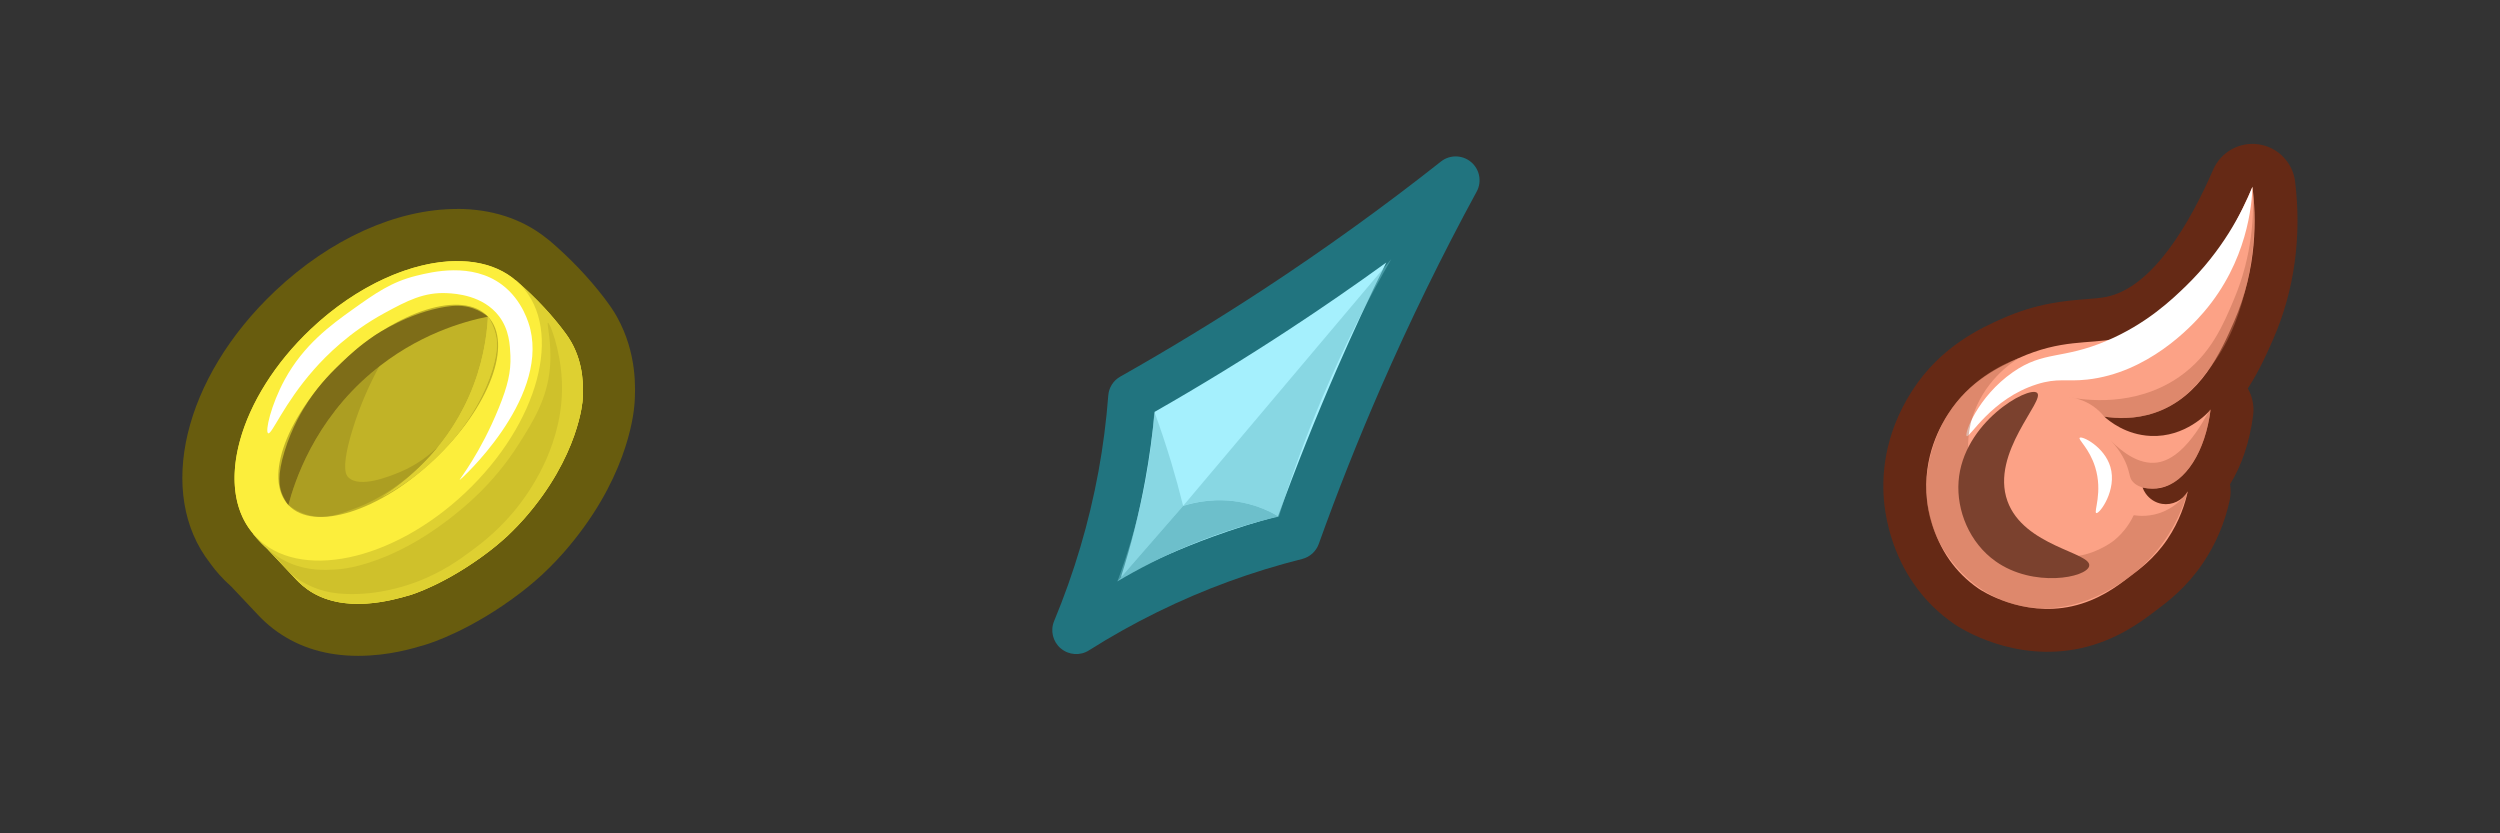 <?xml version="1.0" encoding="UTF-8"?>
<svg id="Layer_1" data-name="Layer 1" xmlns="http://www.w3.org/2000/svg" viewBox="0 0 432 144">
  <rect x="0" y="0" width="432" height="144" fill="#333333" stroke="none"/>
  <defs>
    <style>
      .cls-1, .cls-2 {
        fill: #7e6d18;
      }

      .cls-3 {
        fill: #fff;
      }

      .cls-4 {
        fill: #a5f0fd;
      }

      .cls-5, .cls-6 {
        fill: #c1b327;
      }

      .cls-7 {
        fill: #fca286;
      }

      .cls-6, .cls-8, .cls-9 {
        opacity: .5;
      }

      .cls-10 {
        fill: #7b412e;
      }

      .cls-8 {
        fill: #c06f53;
      }

      .cls-2 {
        opacity: .3;
      }

      .cls-11 {
        fill: #fcee3c;
      }

      .cls-9, .cls-12 {
        fill: #6dbfcb;
      }

      .cls-13 {
        fill: #652915;
      }

      .cls-14 {
        fill: #21747f;
      }

      .cls-15 {
        fill: #685c0e;
      }
    </style>
  </defs>
  <g>
    <g>
      <path class="cls-7" d="M333.86,98.94c-3.27-4.63-4.25-9.5-4.55-12-.49-4.18-.16-10.6,4.21-17.42,4.37-6.8,10.51-9.55,13.81-11.03,5.6-2.5,9.92-2.84,13.39-3.11,1.48-.11,2.76-.21,3.97-.46,7.72-1.55,14.84-9.67,21.14-24.14,.67-1.53,2.28-2.43,3.93-2.19,1.03,.15,1.92,.72,2.49,1.53,.34,.49,.57,1.06,.65,1.68,1.09,8.82-.11,17.54-3.47,25.22-1.28,2.91-3.01,6.88-5.81,10.44,.56,.28,1.03,.69,1.38,1.18,.52,.74,.77,1.66,.65,2.61-.61,4.82-2.16,8.89-4.39,11.82,.43,.77,.59,1.69,.39,2.61-.76,3.46-2.14,6.68-4.1,9.57-2.49,3.67-5.25,5.75-7.27,7.27l-.39,.3c-2.01,1.52-5.73,4.35-11.08,5.53-10.05,2.23-18.12-2.99-19.01-3.59-2.33-1.59-4.33-3.55-5.95-5.85Z"/>
      <path class="cls-13" d="M389.23,32.28c.65,5.22,.88,13.98-3.18,23.28-2.23,5.1-5.71,13.06-13.72,15.77-3.47,1.17-6.65,.98-8.71,.66,.86,.77,3.71,3.14,8.01,3.34,6.01,.27,9.85-3.95,10.36-4.53-.91,7.18-4.28,12.6-8.67,13.51-.81,.17-1.85,.22-3.09-.07,.14,.38,.32,.73,.55,1.05,.67,.94,1.68,1.6,2.83,1.78,1.74,.28,3.52-.58,4.44-2.16-.43,1.98-1.37,5.07-3.54,8.29-2.3,3.4-4.92,5.25-6.83,6.7-1.85,1.4-5.09,3.86-9.64,4.86-8.63,1.91-15.73-2.76-16.13-3.04-2.14-1.46-3.77-3.17-5.01-4.92-3.01-4.27-3.71-8.75-3.9-10.3-.91-7.69,2.6-13.35,3.65-14.98,3.71-5.78,8.94-8.19,12.2-9.65,7.3-3.27,12.01-2.4,16.58-3.31,6.56-1.32,15.32-6.82,23.81-26.29m6.05-4.27c-1.15-1.62-2.93-2.76-4.99-3.06-3.3-.48-6.52,1.31-7.86,4.37-3.98,9.14-10.42,20.37-18.47,21.99-.99,.2-2.17,.29-3.53,.4-3.56,.28-8.43,.65-14.62,3.42-3.39,1.52-10.45,4.68-15.41,12.41-4.97,7.74-5.34,15.07-4.77,19.85,.34,2.84,1.46,8.4,5.2,13.7,1.88,2.66,4.2,4.94,6.88,6.77,1.02,.7,10.31,6.71,21.9,4.15,6.13-1.36,10.44-4.62,12.51-6.19l.39-.29c2.1-1.58,5.27-3.97,8.11-8.16,2.22-3.28,3.79-6.94,4.65-10.86,.21-.95,.22-1.91,.07-2.82,2.01-3.24,3.4-7.3,3.99-11.94,.21-1.64-.14-3.25-.92-4.61,2.04-3.15,3.41-6.28,4.42-8.6,3.62-8.28,4.92-17.68,3.75-27.16-.15-1.24-.61-2.39-1.3-3.36h0Z"/>
    </g>
    <path class="cls-3" d="M389.23,32.28c-.11,3.02-.86,12.85-8.42,21.66-2.34,2.73-9.76,10.51-20.15,11.65-3.69,.4-5.1-.32-8.68,.81-7.92,2.49-11.64,9.35-12.14,8.96-.46-.36,1.88-6.8,7.99-11.05,5.41-3.76,8.47-2.13,16.19-5.41,6.9-2.93,11.31-7.15,13.75-9.52,6.17-6.01,9.58-12.5,11.46-17.11Z"/>
    <path class="cls-8" d="M340.69,72.55c-.23,.82-2.06,7.72,1.99,14.42,3.49,5.77,10.37,10.04,16.49,9.08,3.55-.56,6.14-2.66,6.14-2.66,1.9-1.55,2.91-3.32,3.4-4.36,.83,.13,2.92,.35,5.26-.68,2.36-1.04,3.61-2.74,4.07-3.44-.71,2.51-3.13,9.81-10.38,14.99-2.21,1.58-10.16,7.25-19.82,4.46-8.9-2.58-12.65-10.43-13.14-11.5-4.45-9.75,.49-18.84,1.32-20.31,4.12-7.26,10.87-9.96,12.83-10.66-1.23,.76-6.27,4.05-8.15,10.67Z"/>
    <path class="cls-10" d="M351.99,67.87c-1.5-1.21-12.82,5.13-13.55,15.33-.36,4.99,1.85,10.58,6.42,13.81,6.5,4.59,15.71,2.83,16.15,.8,.51-2.35-11.32-3.37-14.13-11.24-2.98-8.34,6.68-17.44,5.11-18.7Z"/>
    <path class="cls-8" d="M364.7,76.1c2.09,2.1,4.96,4.23,8.02,3.83,5.63-.74,9.38-10.23,9.25-9.13-.22,1.87-.99,6.72-3.93,10.34-1.39,1.72-2.55,2.43-3.59,2.81-1.84,.67-4.58,.77-5.89-.7-.56-.63-.48-1.13-.87-2.33-.41-1.28-1.22-2.99-2.99-4.83Z"/>
    <path class="cls-8" d="M389.23,32.28c.86,7.65-.2,13.77-1.16,17.57-.87,3.42-2.21,8.47-6.14,13.66-2.06,2.72-4.46,5.8-8.84,7.54-3.95,1.56-7.57,1.26-9.48,.95-.43-.55-1.07-1.23-1.98-1.85-1.61-1.1-3.2-1.41-4.08-1.51,2.5,.47,11.29,1.82,18.98-3.49,5.59-3.86,7.76-9.34,9.46-13.33,3.28-7.71,3.54-14.87,3.24-19.54Z"/>
    <path class="cls-3" d="M359.37,75.65c.39-.38,4.26,1.52,5.3,5.02,1.19,3.99-1.86,8.16-2.43,7.99-.5-.15,1.16-3.61-.2-7.96-1-3.21-2.98-4.75-2.67-5.05Z"/>
  </g>
  <g>
    <g>
      <path class="cls-11" d="M61.86,108.84c-4.4,0-8.21-1.12-11.33-3.33-.71-.51-1.4-1.07-2.03-1.69-.24-.23-.41-.41-.48-.48-.51-.53-2.56-2.72-4.42-4.7l-.43-.46c-1.14-1-2.21-2.14-3.03-3.26-.07-.09-.13-.18-.19-.27-7.89-9.96-3.28-27.85,10.7-41.06,8.59-8.12,19.19-12.96,28.36-12.96,4.91,0,9.22,1.39,12.53,4.02,.18,.12,.36,.25,.52,.39,3.33,2.85,6.26,5.92,8.7,9.11,1.11,1.44,1.57,2.21,1.92,2.82,2.9,5.2,2.62,10.25,2.49,12.41-.03,.46-.76,11.39-11.28,23.3-1.53,1.73-3.17,3.26-3.24,3.32-.06,.06-1.62,1.5-3.42,2.87-6.11,4.66-12.18,7.45-15.04,8.22v.04c-1.9,.56-5.87,1.73-10.33,1.73h0Z"/>
      <path class="cls-15" d="M79,45.13c3.97,0,7.48,1.09,10.1,3.35,0,0,.02-.02,.02-.02,3.85,3.3,6.42,6.29,8.06,8.43,.94,1.22,1.3,1.82,1.56,2.28,2.22,3.98,2.04,7.92,1.93,9.95,0,0-.55,9.7-10.16,20.58-1.4,1.58-2.92,3-2.92,3,0,0-1.45,1.34-3.09,2.59-7.52,5.74-13.57,7.52-13.57,7.52-1.77,.52-5.26,1.54-9.07,1.54-2.93,0-6.05-.6-8.73-2.5-.62-.44-1.12-.88-1.5-1.25-.17-.16-.29-.29-.34-.34-.51-.54-2.57-2.72-4.42-4.69-.21-.23-.41-.44-.6-.64,0,0,0,0,0,0-.78-.83-1.47-1.57-1.96-2.09-.01-.01-.03-.02-.04-.04,.39,.42,1.02,1.09,1.99,2.11-1.59-1.35-2.46-2.6-2.55-2.71,.02,.03,.1,.11,.26,.28-.01-.01-.02-.03-.03-.04-.1-.11-.18-.19-.24-.25,0,0,0,0,0,0,0,0,0,0,0,0,0,0,.01-.01,.02-.02-6.78-7.96-2.43-23.58,9.99-35.32,8.05-7.61,17.53-11.73,25.27-11.73m-35.28,47.07s0,0,0,0c0,0,0,0,0,0,0,0,0,0,0,0m2.56,2.72h0m32.72-58.8s0,0,0,0c-10.44,0-21.91,5.17-31.45,14.19-15.88,15.01-20.6,35.01-11.24,46.99,.06,.09,.13,.19,.2,.28,.71,.97,1.87,2.37,3.53,3.84l.29,.31c1.86,1.98,3.93,4.18,4.45,4.72,.09,.09,.3,.31,.59,.59,.8,.78,1.66,1.5,2.57,2.14,3.9,2.76,8.58,4.16,13.94,4.16s9.5-1.29,11.61-1.91c.82-.24,7.96-2.48,16.5-9,1.91-1.46,3.56-2.97,3.74-3.14,.2-.19,1.92-1.79,3.56-3.65,10.87-12.31,12.22-23.54,12.39-26.03h0c.13-2.33,.48-8.51-3.05-14.85-.58-1.04-1.24-2.01-2.28-3.37-2.64-3.44-5.78-6.74-9.35-9.79-.26-.22-.52-.42-.79-.61-4.09-3.2-9.32-4.88-15.19-4.88h0Z"/>
    </g>
    <g>
      <path class="cls-11" d="M87.59,92.69s-1.45,1.34-3.09,2.59c-7.52,5.74-13.57,7.52-13.57,7.52-3.13,.92-11.63,3.41-17.8-.96-.62-.44-1.12-.88-1.5-1.25-.17-.16-.29-.29-.34-.34-.92-.97-6.77-7.2-7.57-8.05,15.14-14.58,30.27-29.16,45.41-43.75,3.85,3.3,6.42,6.29,8.06,8.43,.94,1.22,1.3,1.82,1.56,2.28,2.22,3.98,2.04,7.92,1.93,9.95,0,0-.55,9.7-10.16,20.58-1.4,1.58-2.92,3-2.92,3Z"/>
      <path class="cls-6" d="M87.59,92.69s-1.45,1.34-3.09,2.59c-7.52,5.74-13.57,7.52-13.57,7.52-3.13,.92-11.63,3.41-17.8-.96-.62-.44-1.12-.88-1.5-1.25-.17-.16-.29-.29-.34-.34-.92-.97-6.77-7.2-7.57-8.05,15.14-14.58,30.27-29.16,45.41-43.75,3.85,3.3,6.42,6.29,8.06,8.43,.94,1.22,1.3,1.82,1.56,2.28,2.22,3.98,2.04,7.92,1.93,9.95,0,0-.55,9.7-10.16,20.58-1.4,1.58-2.92,3-2.92,3Z"/>
      <ellipse class="cls-11" cx="67.08" cy="70.99" rx="31.57" ry="19.43" transform="translate(-30.43 65.47) rotate(-43.38)"/>
      <ellipse class="cls-5" cx="67.08" cy="70.99" rx="23.72" ry="11.58" transform="translate(-30.43 65.47) rotate(-43.38)"/>
      <path class="cls-1" d="M49.84,87.28c-.31-.4-.73-1.01-1.07-1.84-.54-1.34-.88-3.29,.41-7.47,1.28-4.19,3.15-7.21,4.09-8.62,2.13-3.2,4.28-5.27,5.85-6.77,1.23-1.18,2.96-2.81,5.52-4.54,.52-.35,6.05-4.02,12.35-5.02,1.44-.23,3-.33,4.72,.25,1.19,.41,2.06,1.01,2.6,1.44-4.11,.83-12.24,3.06-20.06,9.66-10.02,8.46-13.36,18.92-14.42,22.92Z"/>
      <path class="cls-11" d="M84.32,54.7c.48,.74,1.12,1.94,1.41,3.5,.15,.78,.45,2.86-1.15,7.19-.52,1.41-1.6,4.02-3.73,7.19-.91,1.35-3.18,4.55-6.97,7.87-1.86,1.63-4.48,3.62-7.9,5.45,3.38-2.17,10.67-7.53,15.03-17.33,2.42-5.45,3.13-10.43,3.31-13.87Z"/>
      <path class="cls-6" d="M84.32,54.7c.48,.74,1.12,1.94,1.41,3.5,.15,.78,.45,2.86-1.15,7.19-.52,1.41-1.6,4.02-3.73,7.19-.91,1.35-3.18,4.55-6.97,7.87-1.86,1.63-4.48,3.62-7.9,5.45,3.38-2.17,10.67-7.53,15.03-17.33,2.42-5.45,3.13-10.43,3.31-13.87Z"/>
      <path class="cls-6" d="M43.72,92.2s2.27,3.36,6.39,5.12c3.12,1.33,6.04,1.2,7.9,1.09,.94-.05,3.83-.28,8.51-2.19,1.85-.76,5.99-2.6,10.96-6.43,2.57-1.99,7.71-6.03,12.16-13.05,2.49-3.93,4.98-7.86,5.41-13.44,.32-4.13-.62-7.48-.37-7.53,.3-.06,2.13,4.5,2.4,9.86,.55,10.74-5.41,18.98-7.1,21.25-3.22,4.33-6.7,6.95-8.63,8.38-1.92,1.42-4.85,3.56-9.23,5.24-1.84,.7-6.64,2.35-12.27,2.14-2.1-.08-3.51-.39-4.66-.77-2.24-.74-3.86-1.84-4.84-2.63-5.35-5.67-6.63-7.03-6.62-7.03Z"/>
      <path class="cls-3" d="M79.45,82.93c.06,.04,15.17-13.62,12.19-26.04-.22-.9-1.29-4.98-4.9-7.69-5.22-3.91-12.08-2.22-14.8-1.55-4.33,1.07-7.06,3.02-11.01,5.83-3.78,2.7-8.44,6.1-11.72,12.1-2.4,4.39-3.44,9.03-2.87,9.29,.63,.29,2.66-5.07,7.95-11.06,2.05-2.32,6.06-6.4,12.13-9.7,3.91-2.13,6.85-3.67,10.89-3.45,1.35,.07,6.16,.34,8.93,3.99,1.77,2.34,1.88,4.96,1.96,6.82,.11,2.8-.48,5.25-1.99,8.97-3.24,7.99-6.87,12.41-6.78,12.48Z"/>
      <path class="cls-2" d="M65.53,63.33c-1.55,2.83-3.26,6.5-4.63,10.97-2.01,6.6-1.08,7.79-.75,8.14,1.96,2.04,7.29-.18,8.96-.87,3.22-1.34,5.44-3.24,6.73-4.54-3.03,3.74-6.1,6.13-8.25,7.58-2.34,1.57-4.44,2.59-6.37,3.3-2.65,.98-4.85,1.77-7.5,1.2-1.79-.38-3.1-1.24-3.88-1.84,.74-2.79,1.9-6.07,3.73-9.55,2.03-3.87,4.17-6.58,5.27-7.9,2.36-2.83,4.73-4.96,6.69-6.49Z"/>
    </g>
  </g>
  <g>
    <g>
      <path class="cls-4" d="M251.55,31.14c-9.28,7.32-19.59,14.84-30.95,22.3-8.59,5.63-16.95,10.69-24.99,15.22-.32,4.21-.87,8.75-1.75,13.54-1.91,10.44-4.87,19.4-7.91,26.72,6.7-4.23,15.03-8.66,25-12.3,4.58-1.67,8.95-2.98,13.05-4.01,3.12-8.69,6.69-17.78,10.8-27.2,5.43-12.46,11.11-23.89,16.76-34.27Z"/>
      <path class="cls-14" d="M183.3,112.05c-1.37-1.16-1.84-3.07-1.15-4.73,3.47-8.34,6.05-17.05,7.67-25.88,.79-4.32,1.36-8.74,1.69-13.11,.1-1.36,.88-2.58,2.07-3.25,8.37-4.73,16.7-9.8,24.76-15.08,10.49-6.88,20.81-14.31,30.66-22.09,1.53-1.21,3.71-1.17,5.2,.09,1.5,1.26,1.9,3.4,.97,5.11-6,11.02-11.58,22.44-16.6,33.95-3.85,8.82-7.45,17.89-10.69,26.94-.46,1.28-1.53,2.25-2.86,2.59-4.27,1.07-8.53,2.38-12.64,3.88-8.43,3.08-16.58,7.09-24.22,11.92-1.51,.96-3.48,.82-4.85-.34Zm16.22-40.88c-.37,3.94-.91,7.9-1.62,11.78-1.03,5.65-2.44,11.26-4.2,16.76,5.13-2.66,10.42-4.99,15.82-6.96,3.7-1.35,7.51-2.55,11.34-3.58,3.11-8.55,6.53-17.09,10.16-25.42,2.69-6.17,5.54-12.32,8.53-18.39-5.49,3.97-11.06,7.82-16.69,11.51-7.6,4.99-15.44,9.79-23.34,14.3Z"/>
    </g>
    <path class="cls-9" d="M240.42,44.77c-11.99,14.22-23.99,28.44-35.98,42.65,1.82-.59,5.35-1.44,9.69-.69,3.05,.53,5.39,1.66,6.86,2.53,1.97-6.39,4.43-13.29,7.5-20.55,3.82-9.02,7.92-17.01,11.93-23.94Z"/>
    <path class="cls-12" d="M204.44,87.42c-3.79,4.35-7.58,8.7-11.37,13.05,3.57-2.12,7.8-4.32,12.69-6.34,5.58-2.3,10.75-3.83,15.22-4.87-1.42-.84-3.52-1.85-6.19-2.4-4.61-.96-8.43-.04-10.36,.57Z"/>
    <path class="cls-9" d="M199.45,71.09c1.01,2.75,1.99,5.68,2.93,8.78,.78,2.61,1.47,5.13,2.07,7.56-3.79,4.35-7.58,8.7-11.37,13.05,1.65-4.38,3.26-9.59,4.49-15.54,1.04-5.06,1.61-9.72,1.89-13.84Z"/>
  </g>
</svg>